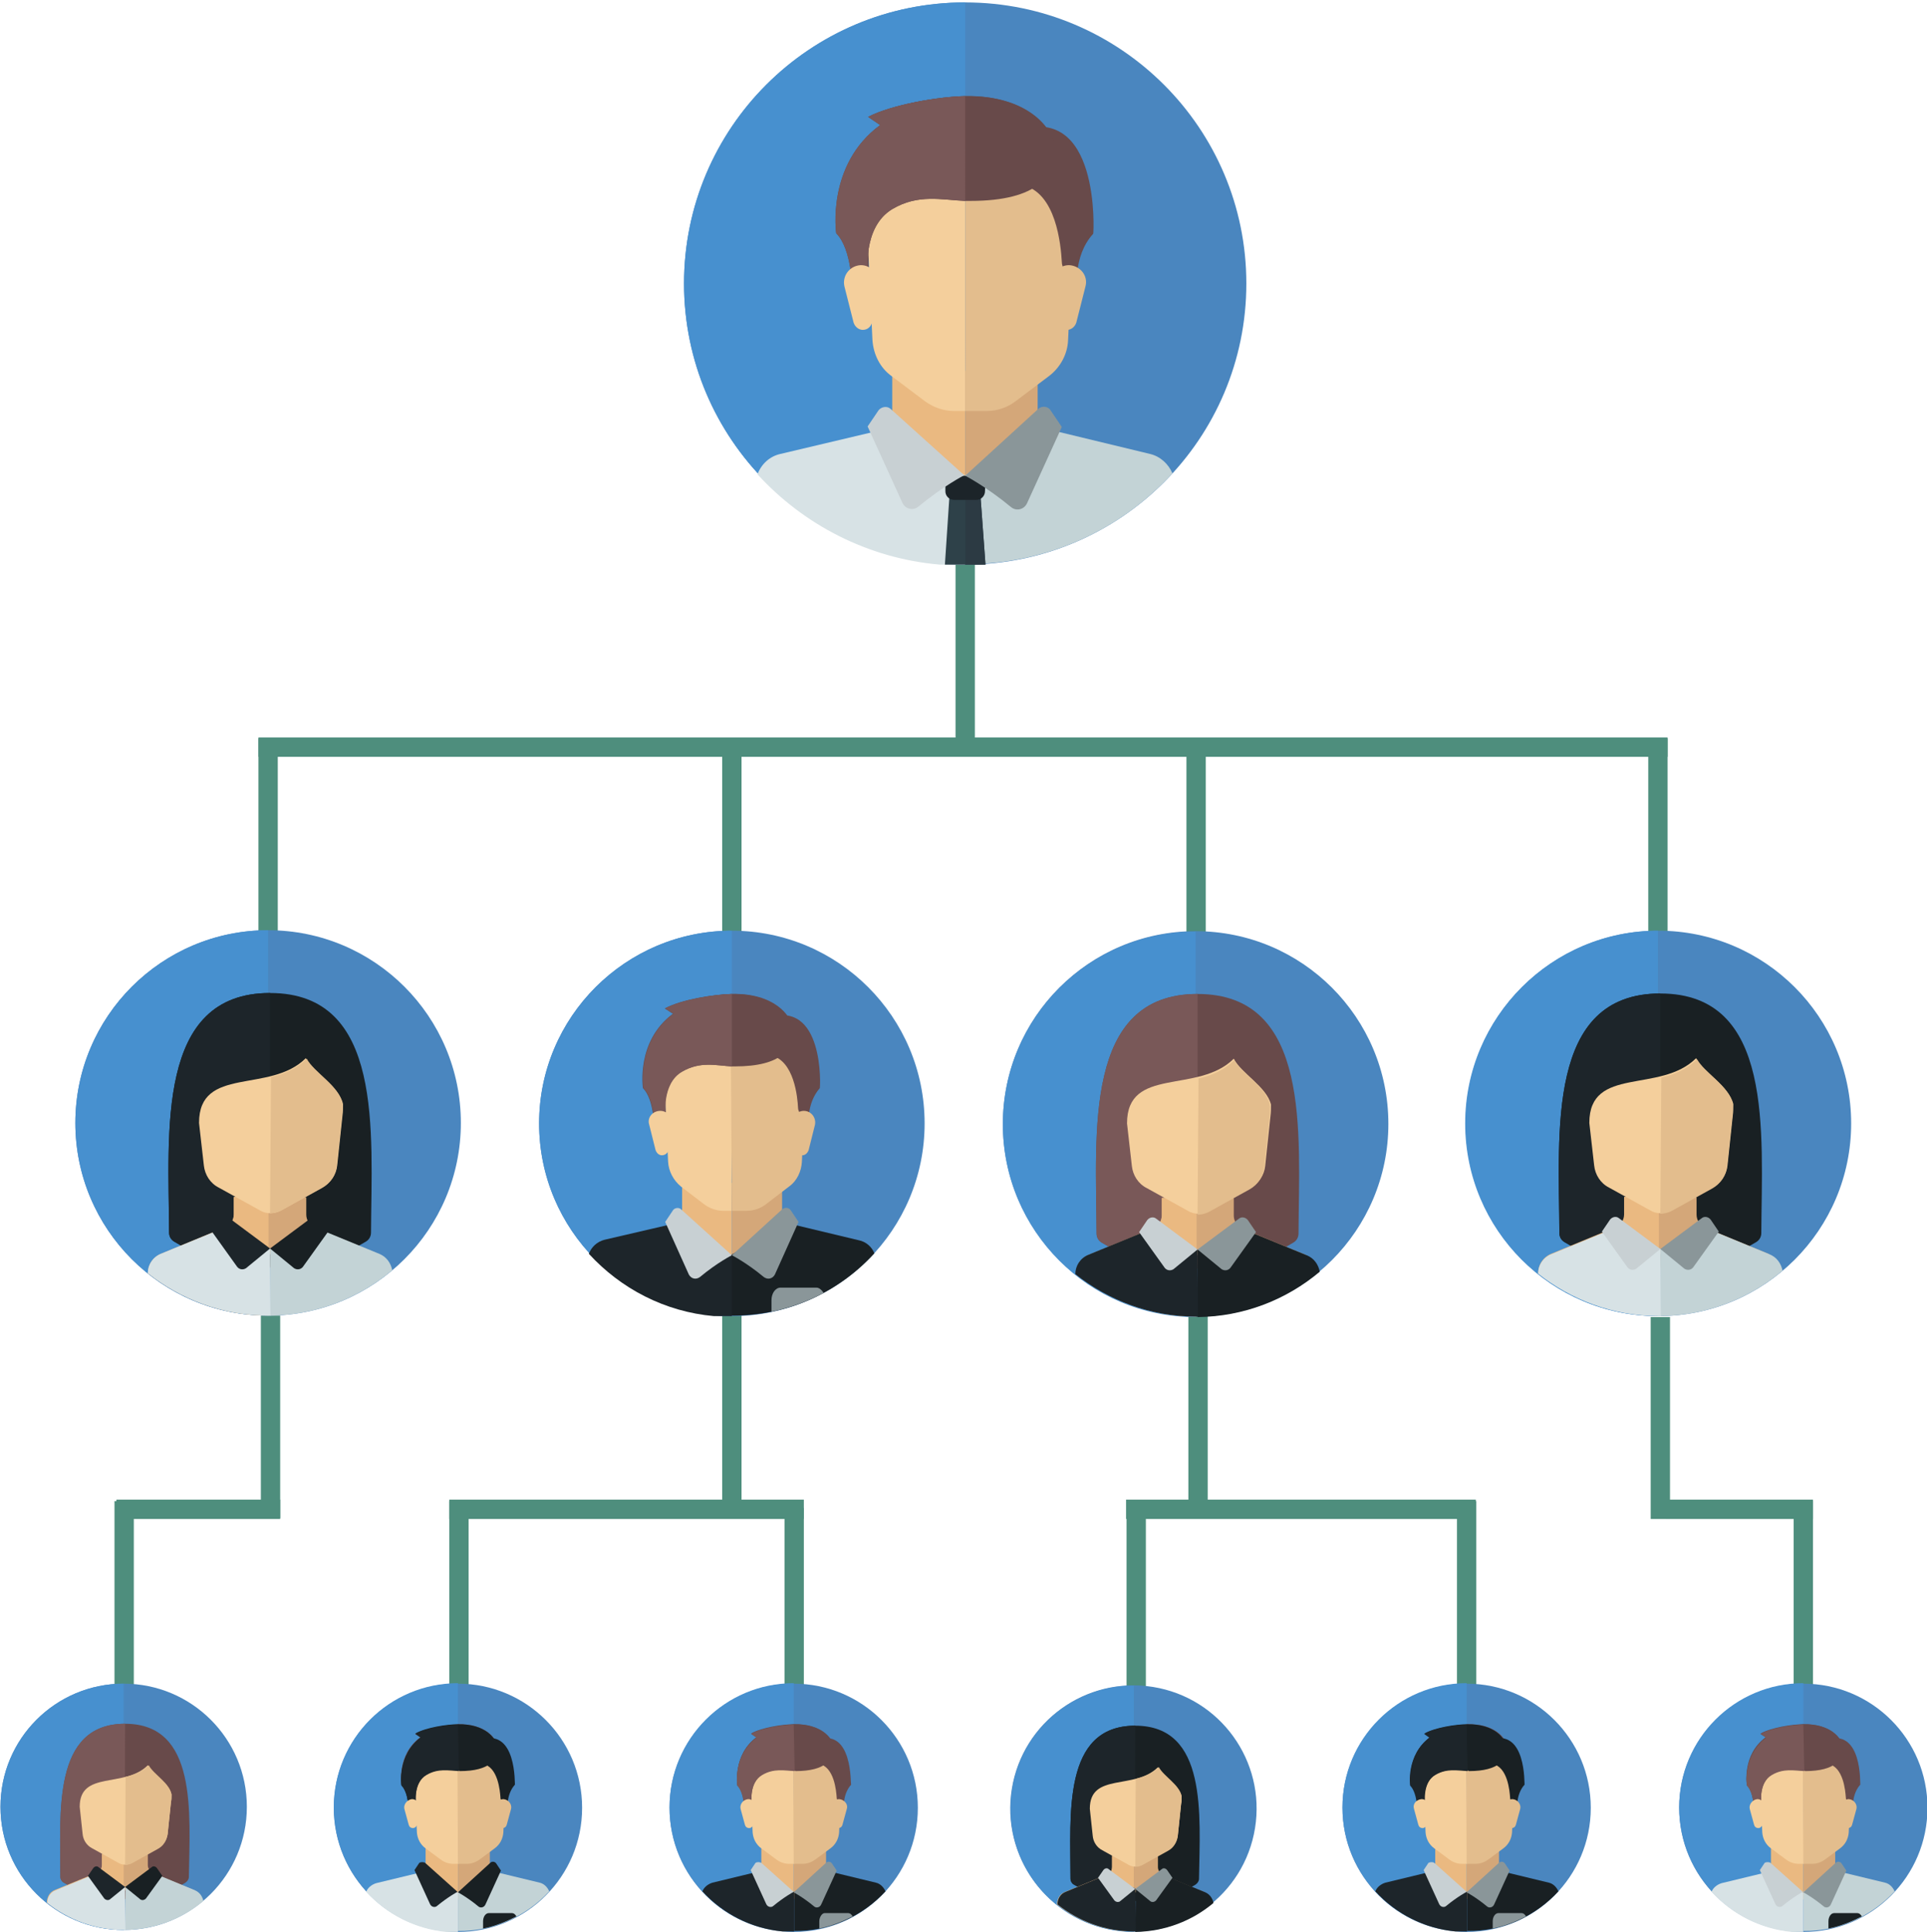 <?xml version="1.0" encoding="utf-8"?>
<!-- Generator: Adobe Illustrator 22.0.1, SVG Export Plug-In . SVG Version: 6.00 Build 0)  -->
<svg version="1.1" id="Слой_1" xmlns="http://www.w3.org/2000/svg" xmlns:xlink="http://www.w3.org/1999/xlink" x="0px" y="0px"
	 viewBox="0 0 398.9 400" style="enable-background:new 0 0 398.9 400;" xml:space="preserve">
<style type="text/css">
	.st0{fill:none;stroke:#4E8E7D;stroke-width:4;stroke-miterlimit:10;}
	.st1{fill:none;stroke:#375462;stroke-miterlimit:10;}
	.st2{fill:#4A86BF;}
	.st3{fill:#4790CF;}
	.st4{fill:#684A4A;}
	.st5{fill:#D4A779;}
	.st6{fill:#EAB981;}
	.st7{fill:#C3D3D6;}
	.st8{fill:#D7E2E5;}
	.st9{fill:#F4CF9C;}
	.st10{fill:#E3BD8D;}
	.st11{fill:#2E4149;}
	.st12{fill:#2C3A43;}
	.st13{fill:#1C2429;}
	.st14{fill:#C8D0D3;}
	.st15{fill:#8A9699;}
	.st16{fill:#795858;}
	.st17{fill:#E1AD7B;}
	.st18{fill:#192023;}
	.st19{fill:#1D252A;}
	.st20{fill:none;}
</style>
<line class="st0" x1="199.8" y1="113.8" x2="199.8" y2="154.7"/>
<line class="st0" x1="247.6" y1="154.3" x2="247.6" y2="195.3"/>
<line class="st0" x1="343.2" y1="152.9" x2="343.2" y2="194.5"/>
<line class="st0" x1="55.5" y1="152.9" x2="55.5" y2="194.5"/>
<line class="st0" x1="151.5" y1="152.9" x2="151.5" y2="194.5"/>
<line class="st1" x1="198.7" y1="67" x2="198.7" y2="78.5"/>
<line class="st0" x1="164.4" y1="312.2" x2="164.4" y2="353.1"/>
<line class="st0" x1="151.5" y1="271.6" x2="151.5" y2="312.5"/>
<line class="st0" x1="95" y1="310.8" x2="95" y2="359.9"/>
<line class="st0" x1="56" y1="272.4" x2="56" y2="314.3"/>
<line class="st0" x1="25.7" y1="310.8" x2="25.7" y2="349"/>
<circle class="st2" cx="199.8" cy="58.7" r="58.2"/>
<path class="st3" d="M199.8,116.9c-32.1,0-58.2-26-58.2-58.2s26-58.2,58.2-58.2"/>
<path class="st4" d="M179.8,24.2l2.5,1.7c-11.1,8.1-9,22.2-9,22.2c3.3,3.3,3.3,11.6,3.3,11.6l3.3-3.3c0,0-1.3-9.5,5-13.2
	c5.8-3.4,10.9-1.7,16-1.7c13.8,0,17.8-5.3,17.1-11.6c-0.4-3.3-5.4-10.2-18.2-10C194.5,20,184.8,21.6,179.8,24.2z"/>
<polyline class="st5" points="199.8,101.8 214.8,88.5 214.8,76.8 199.8,76.8 "/>
<polyline class="st6" points="199.8,76.8 184.7,76.8 184.7,88.5 199.8,101.8 "/>
<path class="st7" d="M242.7,98c-0.8-1.9-2.5-3.5-4.6-4l-20.7-5c-0.4-0.1-0.6-0.2-0.9-0.4l-16.7,9.8v18.4
	C216.8,116.9,232.1,109.6,242.7,98z"/>
<path class="st8" d="M182.2,89.1L161.5,94c-2.2,0.5-3.9,2.1-4.7,4.2c9.5,10.4,22.8,17.4,37.7,18.7h5.3V98.5l-16.1-10.2
	C183.2,88.7,182.7,88.9,182.2,89.1z"/>
<path class="st9" d="M199.8,38.3c-10.5,0-20.7,0-20.7,0l1.5,32.1c0.2,3,1.6,5.8,4,7.5l6.9,5.2c1.8,1.3,3.9,2,6,2h2.3"/>
<path class="st10" d="M199.8,85.1h4.4c2.2,0,4.3-0.7,6-2l6.9-5.2c2.4-1.8,3.9-4.6,4-7.5l1.5-32.1c0,0-11.6,0-22.8,0"/>
<polyline class="st11" points="199.8,101.8 202.9,101.8 204,116.9 195.6,116.9 196.6,101.8 199.8,101.8 "/>
<polyline class="st12" points="199.8,101.8 202.9,101.8 204,116.9 199.8,116.9 "/>
<path class="st13" d="M204,98.5h-8.3v3.2c0,1.1,0.9,1.8,1.8,1.8h4.6c1.1,0,1.8-0.9,1.8-1.8L204,98.5L204,98.5z"/>
<g>
	<path class="st14" d="M184.4,84.7l15.2,13.7c0,0-4.3,2.2-9.5,6.5c-1.1,0.9-2.7,0.5-3.3-0.8l-7.2-15.8l2.3-3.4
		C182.5,84.2,183.7,84,184.4,84.7z"/>
	<path class="st15" d="M199.8,98.5c0,0,4.3,2.2,9.5,6.5c1.1,0.9,2.7,0.5,3.3-0.8l7.2-15.8l-2.3-3.4c-0.5-0.9-1.8-1-2.5-0.4
		L199.8,98.5"/>
</g>
<path class="st4" d="M209.9,27.3l1.6,11c7.2,1.4,8.1,12.6,8.3,15.9c0,0.6,0.2,1.1,0.5,1.7l2.7,4.2c0,0-1-7,3.3-11.7
	C226.4,48.4,227.9,20.5,209.9,27.3z"/>
<path class="st10" d="M224.7,59.3l-1.9,7.5c-0.3,0.9-1.1,1.5-1.9,1.5l0,0c-1.1,0-1.8-0.8-2-1.8l-1-7.7c-0.3-2.1,1.3-3.9,3.4-3.9l0,0
	C223.6,55,225.3,57.1,224.7,59.3z"/>
<path class="st4" d="M199.8,41.6c0.4,0,0.6,0,1,0"/>
<path class="st4" d="M200.7,41.6c0.1,0,0.1,0,0.2,0c14,0,18-5.3,17.3-11.7c-0.4-3.3-5.4-10.2-18.4-10c-5.3,0.1-15.1,1.7-20.1,4.3
	l2.5,1.7c-11.2,8.2-9.1,22.4-9.1,22.4c3.3,3.3,3.3,11.7,3.3,11.7l3.3-3.3c0,0-1.3-9.6,5-13.4c5.4-3.2,10.2-1.9,15.1-1.7"/>
<path class="st16" d="M199.8,19.9c-5.3,0.1-15.1,1.7-20.1,4.3l2.5,1.7c-11.2,8.2-9.1,22.4-9.1,22.4c3.3,3.3,3.3,11.7,3.3,11.7
	l3.3-3.3c0,0-1.3-9.6,5-13.4c5.4-3.2,10.2-1.9,15.1-1.7"/>
<path class="st9" d="M174.8,59.3l1.9,7.5c0.3,0.9,1.1,1.5,1.9,1.5l0,0c1.1,0,1.8-0.8,2-1.8l1-7.7c0.3-2.1-1.3-3.9-3.4-3.9l0,0
	C175.9,55,174.3,57.1,174.8,59.3z"/>
<g>
	<line class="st0" x1="235.2" y1="312.2" x2="235.2" y2="353.1"/>
	<line class="st0" x1="248" y1="271.6" x2="248" y2="312.5"/>
	<line class="st0" x1="303.6" y1="310.8" x2="303.6" y2="359.9"/>
	<line class="st0" x1="343.7" y1="272.7" x2="343.7" y2="314.5"/>
	<line class="st0" x1="373.3" y1="310.8" x2="373.3" y2="349"/>
	<line class="st0" x1="248" y1="310.8" x2="248" y2="310.8"/>
	<line class="st0" x1="375.3" y1="312.5" x2="344.8" y2="312.5"/>
	<line class="st0" x1="305.5" y1="312.5" x2="233.1" y2="312.5"/>
</g>
<g>
	<g>
		<circle class="st2" cx="55.5" cy="232.5" r="39.9"/>
		<path class="st3" d="M55.5,272.4c-22.1,0-39.9-17.9-39.9-39.9s17.9-39.9,39.9-39.9"/>
	</g>
	<path class="st17" d="M70.9,238.6l0.8,3.2c0.1,0.4,0.4,0.6,0.8,0.6l0,0c0.4,0,0.8-0.4,0.8-0.7l0.4-3.2c0.1-0.9-0.5-1.6-1.4-1.6l0,0
		C71.5,236.8,70.8,237.7,70.9,238.6z"/>
	<path class="st18" d="M55.9,205.6c-23.6,0-21,28.7-20.9,49.6c0,0.8,0.4,1.5,1.1,1.9c2.6,1.6,9.8,5.3,19.8,5.3s17.2-3.7,19.8-5.3
		c0.7-0.4,1.1-1.1,1.1-1.9C76.9,234.3,79.5,205.6,55.9,205.6z"/>
	<path class="st19" d="M55.9,205.6c-23.6,0-21,28.7-20.9,49.6c0,0.8,0.4,1.5,1.1,1.9c2.6,1.6,9.8,5.3,19.8,5.3"/>
	<path class="st5" d="M78.5,259.7l-13.3-5.5c-1.1-0.4-1.8-1.6-1.8-2.7v-3.6h-15v3.6c0,1.2-0.7,2.3-1.8,2.7l-13.3,5.5"/>
	<path class="st6" d="M48.4,247.8v3.6c0,1.2-0.7,2.3-1.8,2.7l-13.3,5.5c-1.7,0.7-2.7,2.3-2.7,4c6.8,5.4,15.5,8.8,25,8.8l0,0v-24.7
		L48.4,247.8L48.4,247.8z"/>
	<path class="st7" d="M55.9,272.4c9.6-0.1,18.4-3.6,25.3-9.4c-0.3-1.5-1.2-2.8-2.7-3.4l-12.9-5.3l-9.7,4.2"/>
	<path class="st8" d="M55.9,258.5l-9.7-4.2l-12.9,5.3c-1.7,0.7-2.7,2.3-2.7,4c6.8,5.4,15.5,8.8,25,8.8c0.2,0,0.3,0,0.4,0"/>
	<g>
		<path class="st19" d="M55.9,258.5l-8.6-6.4c-0.5-0.4-1.3-0.3-1.8,0.3l-1.7,2.5l5.3,7.4c0.4,0.5,1.1,0.7,1.8,0.3L55.9,258.5z"/>
		<path class="st18" d="M55.9,258.5l8.6-6.4c0.5-0.4,1.3-0.3,1.8,0.3l1.7,2.5l-5.3,7.4c-0.4,0.5-1.1,0.7-1.8,0.3L55.9,258.5z"/>
	</g>
	<path class="st9" d="M63.3,219.1c-7.4,7.4-22.1,1.5-22.1,13.4l1,8.8c0.2,1.9,1.3,3.7,3.1,4.6l8.5,4.7c1.3,0.8,3,0.8,4.4,0l8.5-4.7
		c1.8-1,2.9-2.7,3.1-4.6l1.1-10.4c0.1-0.7,0.1-1.5,0.1-2.3C70.2,224.8,64.8,222,63.3,219.1z"/>
	<path class="st10" d="M55.9,251.2c0.8,0,1.5-0.2,2.2-0.5l8.5-4.7c1.8-1,2.9-2.7,3.1-4.6l1.1-10.4c0.1-0.7,0.1-1.5,0.1-2.3
		c-0.5-3.8-5.9-6.6-7.4-9.5c-2.1,2.1-4.7,3.2-7.4,3.8"/>
</g>
<g>
	<circle class="st2" cx="151.5" cy="232.6" r="39.9"/>
	<path class="st3" d="M151.5,272.5c-22.1,0-39.9-17.9-39.9-39.9s17.9-39.9,39.9-39.9"/>
	<path class="st4" d="M137.8,208.8l1.7,1.1c-7.6,5.6-6.2,15.2-6.2,15.2c2.3,2.3,2.3,8,2.3,8l2.3-2.3c0,0-0.9-6.6,3.4-9.1
		c4-2.4,7.4-1.1,11-1.1c9.5,0,12.2-3.6,11.7-8c-0.3-2.3-3.7-7-12.5-6.8C147.9,205.9,141.2,207,137.8,208.8z"/>
	<polyline class="st5" points="151.5,262.2 161.9,253 161.9,244.9 151.5,244.9 	"/>
	<polyline class="st6" points="151.5,244.9 141.2,244.9 141.2,253 151.5,262.2 	"/>
	<path class="st18" d="M181,259.5c-0.5-1.3-1.7-2.4-3.2-2.7l-14.2-3.4c-0.2-0.1-0.4-0.2-0.6-0.3l-11.6,6.7l-0.1,12.6
		C163.2,272.5,173.7,267.5,181,259.5z"/>
	<path class="st19" d="M139.3,253.4l-14.2,3.3c-1.5,0.4-2.7,1.5-3.2,2.9c6.6,7.2,15.7,12,25.9,12.9h3.7v-12.6l-11-7
		C140.1,253,139.8,253.3,139.3,253.4z"/>
	<path class="st9" d="M151.5,218.5c-7.2,0-14.2,0-14.2,0l1,22c0.1,2,1.1,3.9,2.7,5.2l4.7,3.6c1.2,0.9,2.6,1.4,4.1,1.4h1.6"/>
	<path class="st10" d="M151.5,250.7h3c1.5,0,3-0.5,4.1-1.4l4.7-3.6c1.7-1.2,2.6-3.2,2.7-5.2l1-22c0,0-8,0-15.7,0"/>
	<g>
		<path class="st14" d="M141,250.4l10.5,9.5c0,0-3,1.5-6.6,4.5c-0.8,0.6-1.8,0.4-2.3-0.5l-4.9-10.9l1.6-2.4
			C139.6,250.1,140.5,249.9,141,250.4z"/>
		<path class="st15" d="M151.5,259.9c0,0,3,1.5,6.6,4.5c0.8,0.6,1.8,0.4,2.3-0.5l4.9-10.9l-1.6-2.4c-0.4-0.6-1.2-0.7-1.8-0.2
			L151.5,259.9"/>
	</g>
	<path class="st4" d="M158.4,210.9l1.1,7.6c4.9,1,5.6,8.7,5.7,10.9c0,0.4,0.2,0.8,0.4,1.1l1.8,2.9c0,0-0.6-4.8,2.3-8.1
		C169.8,225.4,170.8,206.3,158.4,210.9z"/>
	<path class="st10" d="M168.7,232.9l-1.3,5.2c-0.2,0.6-0.7,1.1-1.3,1.1l0,0c-0.7,0-1.3-0.5-1.4-1.2l-0.7-5.3c-0.2-1.4,1-2.7,2.4-2.7
		l0,0C167.9,230,169,231.4,168.7,232.9z"/>
	<path class="st4" d="M151.5,220.7c0.3,0,0.4,0,0.7,0"/>
	<path class="st4" d="M152.1,220.8L152.1,220.8c9.7,0,12.4-3.6,11.9-8.1c-0.3-2.3-3.8-7-12.6-6.9c-3.6,0.1-10.3,1.1-13.8,3l1.7,1.1
		c-7.7,5.7-6.2,15.4-6.2,15.4c2.3,2.3,2.3,8.1,2.3,8.1l2.3-2.3c0,0-0.9-6.7,3.4-9.2c3.8-2.2,7-1.3,10.3-1.1"/>
	<path class="st16" d="M151.5,205.8c-3.6,0.1-10.3,1.1-13.8,3l1.7,1.1c-7.7,5.7-6.2,15.4-6.2,15.4c2.3,2.3,2.3,8.1,2.3,8.1l2.3-2.3
		c0,0-0.9-6.7,3.4-9.2c3.8-2.2,7-1.3,10.3-1.1"/>
	<path class="st9" d="M134.4,232.9l1.3,5.2c0.2,0.6,0.7,1.1,1.3,1.1l0,0c0.7,0,1.3-0.5,1.4-1.2l0.7-5.3c0.2-1.4-1-2.7-2.4-2.7l0,0
		C135.1,230,133.9,231.4,134.4,232.9z"/>
	<path class="st15" d="M159.7,269.2v2.4c3.8-0.8,7.4-2.1,10.8-3.9c-0.4-0.6-0.9-1.1-1.5-1.1h-7.4
		C160.5,266.6,159.7,267.8,159.7,269.2z"/>
</g>
<g>
	<circle class="st2" cx="247.5" cy="232.7" r="39.9"/>
	<path class="st3" d="M247.5,272.7c-22.1,0-39.9-17.9-39.9-39.9c0-22.1,17.9-39.9,39.9-39.9"/>
</g>
<path class="st17" d="M263,238.9l0.8,3.2c0.1,0.4,0.4,0.6,0.8,0.6l0,0c0.4,0,0.8-0.4,0.8-0.7l0.4-3.2c0.1-0.9-0.5-1.6-1.4-1.6l0,0
	C263.4,237,262.7,237.9,263,238.9z"/>
<path class="st4" d="M247.9,205.8c-23.6,0-21,28.7-20.9,49.6c0,0.8,0.4,1.5,1.1,1.9c2.6,1.6,9.8,5.3,19.8,5.3
	c10,0,17.2-3.7,19.8-5.3c0.7-0.4,1.1-1.1,1.1-1.9C268.9,234.6,271.5,205.8,247.9,205.8z"/>
<path class="st16" d="M247.9,205.8c-23.6,0-21,28.7-20.9,49.6c0,0.8,0.4,1.5,1.1,1.9c2.6,1.6,9.8,5.3,19.8,5.3"/>
<path class="st5" d="M270.5,259.9l-13.3-5.5c-1.1-0.4-1.8-1.6-1.8-2.7v-3.6h-14.9v3.6c0,1.2-0.7,2.3-1.8,2.7l-13.3,5.5"/>
<path class="st6" d="M240.5,248v3.6c0,1.2-0.7,2.3-1.8,2.7l-13.3,5.5c-1.7,0.7-2.7,2.3-2.7,4c6.8,5.4,15.5,8.8,25,8.8l0,0v-24.7
	L240.5,248L240.5,248z"/>
<path class="st18" d="M247.9,272.7c9.6-0.1,18.4-3.6,25.3-9.4c-0.3-1.5-1.2-2.8-2.7-3.4l-12.9-5.3l-9.7,4.2"/>
<path class="st19" d="M247.9,258.7l-9.7-4.2l-12.9,5.3c-1.7,0.7-2.7,2.3-2.7,4c6.8,5.4,15.5,8.8,25,8.8c0.2,0,0.3,0,0.4,0"/>
<g>
	<path class="st14" d="M247.9,258.7l-8.6-6.4c-0.5-0.4-1.3-0.3-1.8,0.3l-1.7,2.5l5.3,7.4c0.4,0.5,1.1,0.7,1.8,0.3L247.9,258.7z"/>
	<path class="st15" d="M247.9,258.7l8.6-6.4c0.5-0.4,1.3-0.3,1.8,0.3l1.7,2.5l-5.3,7.4c-0.4,0.5-1.1,0.7-1.8,0.3L247.9,258.7z"/>
</g>
<path class="st9" d="M255.4,219.2c-7.4,7.4-22.1,1.5-22.1,13.4l1,8.8c0.2,1.9,1.3,3.7,3.1,4.6l8.5,4.7c1.3,0.8,3,0.8,4.4,0l8.5-4.7
	c1.8-1,2.9-2.7,3.1-4.6L263,231c0.1-0.7,0.1-1.5,0.1-2.3C262.2,225,256.9,222.2,255.4,219.2z"/>
<path class="st10" d="M247.9,251.5c0.8,0,1.5-0.2,2.2-0.5l8.5-4.7c1.8-1,2.9-2.7,3.1-4.6l1.1-10.4c0.1-0.7,0.1-1.5,0.1-2.3
	c-0.5-3.8-5.9-6.6-7.4-9.5c-2.1,2.1-4.7,3.2-7.4,3.8"/>
<g>
	<g>
		<ellipse class="st2" cx="343.3" cy="232.6" rx="39.9" ry="39.9"/>
		<path class="st3" d="M343.2,272.5c-22.1,0-39.9-17.9-39.9-39.9s17.9-39.9,39.9-39.9"/>
	</g>
	<path class="st17" d="M358.7,238.7l0.8,3.2c0.1,0.4,0.4,0.6,0.8,0.6l0,0c0.4,0,0.8-0.4,0.8-0.7l0.4-3.2c0.1-0.9-0.5-1.6-1.4-1.6
		l0,0C359.2,236.8,358.5,237.7,358.7,238.7z"/>
	<path class="st18" d="M343.7,205.7c-23.6,0-21,28.7-20.9,49.6c0,0.8,0.4,1.5,1.1,1.9c2.6,1.6,9.8,5.3,19.8,5.3s17.2-3.7,19.8-5.3
		c0.7-0.4,1.1-1.1,1.1-1.9C364.7,234.4,367.3,205.7,343.7,205.7z"/>
	<path class="st19" d="M343.7,205.7c-23.6,0-21,28.7-20.9,49.6c0,0.8,0.4,1.5,1.1,1.9c2.6,1.6,9.8,5.3,19.8,5.3"/>
	<path class="st5" d="M366.3,259.7l-13.3-5.5c-1.1-0.4-1.8-1.6-1.8-2.7v-3.6h-14.9v3.6c0,1.2-0.7,2.3-1.8,2.7l-13.3,5.5"/>
	<path class="st6" d="M336.2,247.8v3.6c0,1.2-0.7,2.3-1.8,2.7l-13.3,5.5c-1.7,0.7-2.7,2.3-2.7,4c6.8,5.4,15.5,8.8,25,8.8l0,0v-24.7
		L336.2,247.8L336.2,247.8z"/>
	<path class="st7" d="M343.7,272.5c9.6-0.1,18.4-3.6,25.3-9.4c-0.3-1.5-1.2-2.8-2.7-3.4l-12.9-5.3l-9.7,4.2"/>
	<path class="st8" d="M343.7,258.6l-9.7-4.2l-12.9,5.3c-1.7,0.7-2.7,2.3-2.7,4c6.8,5.4,15.5,8.8,25,8.8c0.2,0,0.3,0,0.4,0"/>
	<g>
		<path class="st14" d="M343.7,258.6l-8.6-6.4c-0.5-0.4-1.3-0.3-1.8,0.3l-1.7,2.5l5.3,7.4c0.4,0.5,1.1,0.7,1.8,0.3L343.7,258.6z"/>
		<path class="st15" d="M343.7,258.6l8.6-6.4c0.5-0.4,1.3-0.3,1.8,0.3l1.7,2.5l-5.3,7.4c-0.4,0.5-1.1,0.7-1.8,0.3L343.7,258.6z"/>
	</g>
	<path class="st9" d="M351.1,219.1c-7.4,7.4-22.1,1.5-22.1,13.4l1,8.8c0.2,1.9,1.3,3.7,3.1,4.6l8.5,4.7c1.3,0.8,3,0.8,4.4,0l8.5-4.7
		c1.8-1,2.9-2.7,3.1-4.6l1.1-10.4c0.1-0.7,0.1-1.5,0.1-2.3C357.9,224.8,352.6,222,351.1,219.1z"/>
	<path class="st10" d="M343.7,251.3c0.8,0,1.5-0.2,2.2-0.5l8.5-4.7c1.8-1,2.9-2.7,3.1-4.6l1.1-10.4c0.1-0.7,0.1-1.5,0.1-2.3
		c-0.5-3.8-5.9-6.6-7.4-9.5c-2.1,2.1-4.7,3.2-7.4,3.8"/>
</g>
<g>
	<circle class="st2" cx="94.8" cy="374.3" r="25.7"/>
	<path class="st3" d="M94.8,399.9c-14.2,0-25.7-11.5-25.7-25.7s11.5-25.7,25.7-25.7"/>
	<path class="st4" d="M85.9,359l1.1,0.7c-4.9,3.6-3.9,9.8-3.9,9.8c1.5,1.5,1.5,5.1,1.5,5.1l1.5-1.5c0,0-0.5-4.2,2.2-5.9
		c2.5-1.5,4.8-0.7,7.1-0.7c6.1,0,7.9-2.3,7.5-5.1c-0.2-1.5-2.4-4.5-8.1-4.4C92.4,357.2,88.1,357.9,85.9,359z"/>
	<polyline class="st5" points="94.8,393.3 101.4,387.4 101.4,382.2 94.8,382.2 	"/>
	<polyline class="st6" points="94.8,382.2 88.1,382.2 88.1,387.4 94.8,393.3 	"/>
	<path class="st7" d="M113.7,391.6c-0.4-0.9-1.1-1.6-2-1.8l-9.1-2.2c-0.2,0-0.3-0.1-0.4-0.2l-7.4,4.3v8.1
		C102.2,399.9,109,396.7,113.7,391.6z"/>
	<path class="st8" d="M87,387.7l-9.1,2.2c-1,0.3-1.8,1-2.1,1.8c4.2,4.6,10.1,7.7,16.6,8.3h2.4v-8.1l-7.1-4.6
		C87.5,387.5,87.2,387.6,87,387.7z"/>
	<path class="st9" d="M94.8,365.2c-4.6,0-9.1,0-9.1,0l0.6,14.2c0.1,1.3,0.7,2.5,1.8,3.3l3.1,2.3c0.8,0.6,1.7,0.9,2.6,0.9h1.1"/>
	<path class="st10" d="M94.8,385.9h1.9c1,0,1.9-0.4,2.6-0.9l3.1-2.3c1.1-0.8,1.7-2,1.8-3.3l0.6-14.2c0,0-5.1,0-10.1,0"/>
	<g>
		<path class="st19" d="M88,385.7l6.7,6c0,0-1.9,1-4.2,2.9c-0.4,0.4-1.2,0.3-1.5-0.4l-3.2-7l1-1.5C87.1,385.5,87.7,385.5,88,385.7z"
			/>
		<path class="st18" d="M94.8,391.8c0,0,1.9,1,4.2,2.9c0.4,0.4,1.2,0.3,1.5-0.4l3.2-7l-1-1.5c-0.3-0.4-0.8-0.4-1.1-0.2L94.8,391.8"
			/>
	</g>
	<path class="st18" d="M99.2,360.3l0.7,4.9c3.2,0.6,3.6,5.6,3.7,7c0,0.3,0.1,0.5,0.3,0.7l1.2,1.8c0,0-0.4-3.1,1.5-5.2
		C106.5,369.7,107.1,357.4,99.2,360.3z"/>
	<path class="st10" d="M105.8,374.5l-0.9,3.3c-0.1,0.4-0.4,0.7-0.9,0.7l0,0c-0.4,0-0.8-0.4-0.9-0.8l-0.4-3.4
		c-0.1-0.9,0.6-1.8,1.5-1.8l0,0C105.3,372.6,106,373.6,105.8,374.5z"/>
	<path class="st4" d="M94.8,366.7c0.2,0,0.3,0,0.4,0"/>
	<path class="st18" d="M95.2,366.7L95.2,366.7c6.2,0,8-2.4,7.7-5.2c-0.2-1.5-2.4-4.6-8.1-4.5c-2.3,0-6.7,0.7-8.8,1.9l1.1,0.8
		c-4.9,3.7-4,9.9-4,9.9c1.5,1.5,1.5,5.2,1.5,5.2l1.5-1.5c0,0-0.6-4.3,2.2-5.9c2.4-1.4,4.5-0.9,6.7-0.8"/>
	<path class="st19" d="M94.8,357.1c-2.3,0-6.7,0.7-8.8,1.9l1.1,0.8c-4.9,3.7-4,9.9-4,9.9c1.5,1.5,1.5,5.2,1.5,5.2l1.5-1.5
		c0,0-0.6-4.3,2.2-5.9c2.4-1.4,4.5-0.9,6.7-0.8"/>
	<path class="st9" d="M83.7,374.5l0.9,3.3c0.1,0.4,0.4,0.7,0.9,0.7l0,0c0.4,0,0.8-0.4,0.9-0.8l0.4-3.4c0.1-0.9-0.6-1.8-1.5-1.8l0,0
		C84.3,372.6,83.5,373.6,83.7,374.5z"/>
	<path class="st18" d="M100,397.8v1.5c2.5-0.5,4.7-1.4,6.9-2.5c-0.2-0.4-0.5-0.7-1-0.7h-4.7C100.5,396.1,100,396.9,100,397.8z"/>
</g>
<g>
	<circle class="st2" cx="164.3" cy="374.3" r="25.7"/>
	<path class="st3" d="M164.3,399.9c-14.2,0-25.7-11.5-25.7-25.7s11.5-25.7,25.7-25.7"/>
	<path class="st4" d="M155.5,359l1.1,0.7c-4.9,3.6-3.9,9.8-3.9,9.8c1.5,1.5,1.5,5.1,1.5,5.1l1.5-1.5c0,0-0.5-4.2,2.2-5.9
		c2.5-1.5,4.8-0.7,7.1-0.7c6.1,0,7.9-2.3,7.5-5.1c-0.2-1.5-2.4-4.5-8.1-4.4C162,357.2,157.7,357.9,155.5,359z"/>
	<polyline class="st5" points="164.3,393.3 171,387.4 171,382.2 164.3,382.2 	"/>
	<polyline class="st6" points="164.3,382.2 157.6,382.2 157.6,387.4 164.3,393.3 	"/>
	<path class="st18" d="M183.3,391.6c-0.4-0.9-1.1-1.6-2-1.8l-9.1-2.2c-0.2,0-0.3-0.1-0.4-0.2l-7.4,4.3v8.1
		C171.8,399.9,178.6,396.7,183.3,391.6z"/>
	<path class="st19" d="M156.6,387.6l-9.1,2.2c-1,0.3-1.8,1-2.1,1.8c4.2,4.6,10.1,7.7,16.6,8.3h2.4v-8.1l-7.1-4.6
		C157.1,387.4,156.9,387.5,156.6,387.6z"/>
	<path class="st9" d="M164.3,365.2c-4.6,0-9.1,0-9.1,0l0.6,14.2c0.1,1.3,0.7,2.5,1.8,3.3l3.1,2.3c0.8,0.6,1.7,0.9,2.6,0.9h1.1"/>
	<path class="st10" d="M164.3,385.9h1.9c1,0,1.9-0.4,2.6-0.9l3.1-2.3c1.1-0.8,1.7-2,1.8-3.3l0.6-14.2c0,0-5.1,0-10.1,0"/>
	<g>
		<path class="st14" d="M157.6,385.7l6.7,6c0,0-1.9,1-4.2,2.9c-0.4,0.4-1.2,0.3-1.5-0.4l-3.2-7l1-1.5
			C156.7,385.5,157.2,385.5,157.6,385.7z"/>
		<path class="st15" d="M164.3,391.8c0,0,1.9,1,4.2,2.9c0.4,0.4,1.2,0.3,1.5-0.4l3.2-7l-1-1.5c-0.3-0.4-0.8-0.4-1.1-0.2L164.3,391.8
			"/>
	</g>
	<path class="st4" d="M168.8,360.3l0.7,4.9c3.2,0.6,3.6,5.6,3.7,7c0,0.3,0.1,0.5,0.3,0.7l1.2,1.8c0,0-0.4-3.1,1.5-5.2
		C176,369.7,176.7,357.4,168.8,360.3z"/>
	<path class="st10" d="M175.3,374.5l-0.9,3.3c-0.1,0.4-0.4,0.7-0.9,0.7l0,0c-0.4,0-0.8-0.4-0.9-0.8l-0.4-3.4
		c-0.1-0.9,0.6-1.8,1.5-1.8l0,0C174.8,372.6,175.6,373.6,175.3,374.5z"/>
	<path class="st4" d="M164.3,366.7c0.2,0,0.3,0,0.4,0"/>
	<path class="st4" d="M164.7,366.7C164.7,366.7,164.8,366.7,164.7,366.7c6.2,0,8-2.4,7.7-5.2c-0.2-1.5-2.4-4.6-8.1-4.5
		c-2.3,0-6.7,0.7-8.8,1.9l1.1,0.8c-4.9,3.7-4,9.9-4,9.9c1.5,1.5,1.5,5.2,1.5,5.2l1.5-1.5c0,0-0.6-4.3,2.2-5.9
		c2.4-1.4,4.5-0.9,6.7-0.8"/>
	<path class="st16" d="M164.3,357.1c-2.3,0-6.7,0.7-8.8,1.9l1.1,0.8c-4.9,3.7-4,9.9-4,9.9c1.5,1.5,1.5,5.2,1.5,5.2l1.5-1.5
		c0,0-0.6-4.3,2.2-5.9c2.4-1.4,4.5-0.9,6.7-0.8"/>
	<path class="st9" d="M153.3,374.5l0.9,3.3c0.1,0.4,0.4,0.7,0.9,0.7l0,0c0.4,0,0.8-0.4,0.9-0.8l0.4-3.4c0.1-0.9-0.6-1.8-1.5-1.8l0,0
		C153.8,372.6,153.1,373.6,153.3,374.5z"/>
	<path class="st15" d="M169.6,397.8v1.5c2.5-0.5,4.7-1.4,6.9-2.5c-0.2-0.4-0.5-0.7-1-0.7h-4.8C170.2,396.1,169.6,396.9,169.6,397.8z
		"/>
</g>
<line class="st20" x1="199.6" y1="373.2" x2="177.6" y2="373.2"/>
<line class="st20" x1="51.4" y1="374.3" x2="68.9" y2="374.3"/>
<g>
	<circle class="st2" cx="303.6" cy="374.3" r="25.7"/>
	<path class="st3" d="M303.6,399.9c-14.2,0-25.7-11.5-25.7-25.7s11.5-25.7,25.7-25.7"/>
	<path class="st4" d="M294.9,359l1.1,0.7c-4.9,3.6-3.9,9.8-3.9,9.8c1.5,1.5,1.5,5.1,1.5,5.1l1.5-1.5c0,0-0.5-4.2,2.2-5.9
		c2.5-1.5,4.8-0.7,7.1-0.7c6.1,0,7.9-2.3,7.5-5.1c-0.2-1.5-2.4-4.5-8.1-4.4C301.4,357.2,297.1,357.9,294.9,359z"/>
	<polyline class="st5" points="303.6,393.3 310.3,387.4 310.3,382.2 303.6,382.2 	"/>
	<polyline class="st6" points="303.6,382.2 297.1,382.2 297.1,387.4 303.6,393.3 	"/>
	<path class="st18" d="M322.6,391.6c-0.4-0.9-1.1-1.6-2-1.8l-9.1-2.2c-0.2,0-0.3-0.1-0.4-0.2l-7.4,4.3v8.1
		C311.2,399.9,317.9,396.7,322.6,391.6z"/>
	<path class="st19" d="M295.9,387.6l-9.1,2.2c-1,0.3-1.8,1-2.1,1.8c4.2,4.6,10.1,7.7,16.6,8.3h2.4v-8.1l-7.1-4.6
		C296.4,387.4,296.2,387.5,295.9,387.6z"/>
	<path class="st9" d="M303.6,365.2c-4.6,0-9.1,0-9.1,0l0.6,14.2c0.1,1.3,0.7,2.5,1.8,3.3l3.1,2.3c0.8,0.6,1.7,0.9,2.6,0.9h1.1"/>
	<path class="st10" d="M303.6,385.9h1.9c1,0,1.9-0.4,2.6-0.9l3.1-2.3c1.1-0.8,1.7-2,1.8-3.3l0.6-14.2c0,0-5.1,0-10.1,0"/>
	<g>
		<path class="st14" d="M296.9,385.7l6.7,6c0,0-1.9,1-4.2,2.9c-0.4,0.4-1.2,0.3-1.5-0.4l-3.2-7l1-1.5
			C296.1,385.5,296.6,385.5,296.9,385.7z"/>
		<path class="st15" d="M303.6,391.8c0,0,1.9,1,4.2,2.9c0.4,0.4,1.2,0.3,1.5-0.4l3.2-7l-1-1.5c-0.3-0.4-0.8-0.4-1.1-0.2L303.6,391.8
			"/>
	</g>
	<path class="st18" d="M308.2,360.3l0.7,4.9c3.2,0.6,3.6,5.6,3.7,7c0,0.3,0.1,0.5,0.3,0.7l1.2,1.8c0,0-0.4-3.1,1.5-5.2
		C315.5,369.7,316.1,357.4,308.2,360.3z"/>
	<path class="st10" d="M314.7,374.5l-0.9,3.3c-0.1,0.4-0.4,0.7-0.9,0.7l0,0c-0.4,0-0.8-0.4-0.9-0.8l-0.4-3.4
		c-0.1-0.9,0.6-1.8,1.5-1.8l0,0C314.2,372.6,314.9,373.6,314.7,374.5z"/>
	<path class="st4" d="M303.6,366.7c0.2,0,0.3,0,0.4,0"/>
	<path class="st18" d="M304.1,366.7C304.2,366.7,304.2,366.7,304.1,366.7c6.2,0,8-2.4,7.7-5.2c-0.2-1.5-2.4-4.6-8.1-4.5
		c-2.3,0-6.7,0.7-8.8,1.9l1.1,0.8c-4.9,3.7-4,9.9-4,9.9c1.5,1.5,1.5,5.2,1.5,5.2l1.5-1.5c0,0-0.6-4.3,2.2-5.9
		c2.4-1.4,4.5-0.9,6.7-0.8"/>
	<path class="st19" d="M303.6,357.1c-2.3,0-6.7,0.7-8.8,1.9l1.1,0.8c-4.9,3.7-4,9.9-4,9.9c1.5,1.5,1.5,5.2,1.5,5.2l1.5-1.5
		c0,0-0.6-4.3,2.2-5.9c2.4-1.4,4.5-0.9,6.7-0.8"/>
	<path class="st9" d="M292.7,374.5l0.9,3.3c0.1,0.4,0.4,0.7,0.9,0.7l0,0c0.4,0,0.8-0.4,0.9-0.8l0.4-3.4c0.1-0.9-0.6-1.8-1.5-1.8l0,0
		C293.1,372.6,292.4,373.6,292.7,374.5z"/>
	<path class="st15" d="M309,397.8v1.5c2.5-0.5,4.7-1.4,6.9-2.5c-0.2-0.4-0.5-0.7-1-0.7h-4.7C309.5,396.1,309,396.9,309,397.8z"/>
</g>
<g>
	<circle class="st2" cx="373.3" cy="374.3" r="25.7"/>
	<path class="st3" d="M373.3,399.9c-14.2,0-25.7-11.5-25.7-25.7s11.5-25.7,25.7-25.7"/>
	<path class="st4" d="M364.4,359l1.1,0.7c-4.9,3.6-3.9,9.8-3.9,9.8c1.5,1.5,1.5,5.1,1.5,5.1l1.5-1.5c0,0-0.5-4.2,2.2-5.9
		c2.5-1.5,4.8-0.7,7.1-0.7c6.1,0,7.9-2.3,7.5-5.1c-0.2-1.5-2.4-4.5-8.1-4.4C371,357.2,366.7,357.9,364.4,359z"/>
	<polyline class="st5" points="373.3,393.3 379.9,387.4 379.9,382.2 373.3,382.2 	"/>
	<polyline class="st6" points="373.3,382.2 366.6,382.2 366.6,387.4 373.3,393.3 	"/>
	<path class="st7" d="M392.2,391.6c-0.4-0.9-1.1-1.6-2-1.8l-9.1-2.2c-0.2,0-0.3-0.1-0.4-0.2l-7.4,4.3v8.1
		C380.7,399.9,387.5,396.7,392.2,391.6z"/>
	<path class="st8" d="M365.5,387.7l-9.1,2.2c-1,0.3-1.8,1-2.1,1.8c4.2,4.6,10.1,7.7,16.6,8.3h2.4v-8.1l-7.1-4.6
		C366,387.5,365.7,387.6,365.5,387.7z"/>
	<path class="st9" d="M373.3,365.2c-4.6,0-9.1,0-9.1,0l0.6,14.2c0.1,1.3,0.7,2.5,1.8,3.3l3.1,2.3c0.8,0.6,1.7,0.9,2.6,0.9h1.1"/>
	<path class="st10" d="M373.3,385.9h1.9c1,0,1.9-0.4,2.6-0.9l3.1-2.3c1.1-0.8,1.7-2,1.8-3.3l0.6-14.2c0,0-5.1,0-10.1,0"/>
	<g>
		<path class="st14" d="M366.5,385.7l6.7,6c0,0-1.9,1-4.2,2.9c-0.4,0.4-1.2,0.3-1.5-0.4l-3.2-7l1-1.5
			C365.6,385.5,366.2,385.5,366.5,385.7z"/>
		<path class="st15" d="M373.3,391.8c0,0,1.9,1,4.2,2.9c0.4,0.4,1.2,0.3,1.5-0.4l3.2-7l-1-1.5c-0.3-0.4-0.8-0.4-1.1-0.2L373.3,391.8
			"/>
	</g>
	<path class="st4" d="M377.7,360.3l0.7,4.9c3.2,0.6,3.6,5.6,3.7,7c0,0.3,0.1,0.5,0.3,0.7l1.2,1.8c0,0-0.4-3.1,1.5-5.2
		C385,369.7,385.7,357.4,377.7,360.3z"/>
	<path class="st10" d="M384.3,374.5l-0.9,3.3c-0.1,0.4-0.4,0.7-0.9,0.7l0,0c-0.4,0-0.8-0.4-0.9-0.8l-0.4-3.4
		c-0.1-0.9,0.6-1.8,1.5-1.8l0,0C383.8,372.6,384.5,373.6,384.3,374.5z"/>
	<path class="st4" d="M373.3,366.7c0.2,0,0.3,0,0.4,0"/>
	<path class="st4" d="M373.7,366.7L373.7,366.7c6.2,0,8-2.4,7.7-5.2c-0.2-1.5-2.4-4.6-8.1-4.5c-2.3,0-6.7,0.7-8.8,1.9l1.1,0.8
		c-4.9,3.7-4,9.9-4,9.9c1.5,1.5,1.5,5.2,1.5,5.2l1.5-1.5c0,0-0.6-4.3,2.2-5.9c2.4-1.4,4.5-0.9,6.7-0.8"/>
	<path class="st16" d="M373.3,357.1c-2.3,0-6.7,0.7-8.8,1.9l1.1,0.8c-4.9,3.7-4,9.9-4,9.9c1.5,1.5,1.5,5.2,1.5,5.2l1.5-1.5
		c0,0-0.6-4.3,2.2-5.9c2.4-1.4,4.5-0.9,6.7-0.8"/>
	<path class="st9" d="M362.2,374.5l0.9,3.3c0.1,0.4,0.4,0.7,0.9,0.7l0,0c0.4,0,0.8-0.4,0.9-0.8l0.4-3.4c0.1-0.9-0.6-1.8-1.5-1.8l0,0
		C362.8,372.6,362,373.6,362.2,374.5z"/>
	<path class="st18" d="M378.5,397.8v1.5c2.5-0.5,4.7-1.4,6.9-2.5c-0.2-0.4-0.5-0.7-1-0.7h-4.7C379,396.1,378.5,396.9,378.5,397.8z"
		/>
</g>
<line class="st20" x1="260.4" y1="374.3" x2="277.8" y2="374.3"/>
<line class="st20" x1="190" y1="374.3" x2="208.2" y2="374.3"/>
<line class="st20" x1="111.5" y1="232.6" x2="137.9" y2="232.6"/>
<line class="st20" x1="287.4" y1="232.6" x2="269.9" y2="232.6"/>
<line class="st20" x1="256.7" y1="232.7" x2="239.2" y2="232.7"/>
<g>
	
		<ellipse transform="matrix(0.16 -0.987 0.987 0.16 -172.559 546.181)" class="st2" cx="234.7" cy="374.5" rx="25.5" ry="25.5"/>
	<path class="st3" d="M234.7,400c-14.1,0-25.5-11.4-25.5-25.5s11.4-25.5,25.5-25.5"/>
</g>
<path class="st17" d="M244.6,378.4l0.5,2c0.1,0.2,0.3,0.4,0.5,0.4l0,0c0.3,0,0.5-0.2,0.5-0.4l0.3-2c0.1-0.6-0.3-1-0.9-1l0,0
	C244.9,377.2,244.4,377.8,244.6,378.4z"/>
<path class="st18" d="M235,357.3c-15.1,0-13.4,18.4-13.4,31.7c0,0.5,0.3,1,0.7,1.2c1.7,1,6.3,3.4,12.6,3.4s11-2.4,12.6-3.4
	c0.4-0.3,0.7-0.7,0.7-1.2C248.4,375.7,250,357.3,235,357.3z"/>
<path class="st19" d="M235,357.3c-15.1,0-13.4,18.4-13.4,31.7c0,0.5,0.3,1,0.7,1.2c1.7,1,6.3,3.4,12.6,3.4"/>
<path class="st5" d="M249.4,391.8l-8.5-3.5c-0.7-0.3-1.2-1-1.2-1.7v-2.3h-9.5v2.3c0,0.8-0.4,1.5-1.2,1.7l-8.5,3.5"/>
<path class="st6" d="M230.2,384.2v2.3c0,0.8-0.4,1.5-1.2,1.7l-8.5,3.5c-1.1,0.4-1.7,1.5-1.7,2.6c4.4,3.5,9.9,5.6,15.9,5.6l0,0v-15.8
	L230.2,384.2L230.2,384.2z"/>
<path class="st18" d="M235,400c6.2-0.1,11.8-2.3,16.2-6c-0.2-1-0.8-1.8-1.7-2.2l-8.2-3.4l-6.2,2.7"/>
<path class="st19" d="M235,391l-6.2-2.7l-8.2,3.4c-1.1,0.4-1.7,1.5-1.7,2.6c4.4,3.5,9.9,5.6,15.9,5.6c0.1,0,0.2,0,0.3,0"/>
<g>
	<path class="st14" d="M235,391.1l-5.5-4.1c-0.3-0.3-0.8-0.2-1.1,0.2l-1.1,1.6l3.4,4.7c0.3,0.3,0.7,0.4,1.1,0.2L235,391.1z"/>
	<path class="st15" d="M235,391.1l5.5-4.1c0.3-0.3,0.8-0.2,1.1,0.2l1.1,1.6l-3.4,4.7c-0.3,0.3-0.7,0.4-1.1,0.2L235,391.1z"/>
</g>
<path class="st9" d="M239.7,365.9c-4.8,4.8-14.1,1-14.1,8.6l0.6,5.6c0.1,1.2,0.8,2.4,2,3l5.4,3c0.8,0.5,1.9,0.5,2.8,0l5.4-3
	c1.1-0.6,1.8-1.7,2-3l0.7-6.7c0.1-0.4,0.1-1,0.1-1.5C244.1,369.6,240.7,367.8,239.7,365.9z"/>
<path class="st10" d="M235,386.5c0.5,0,1-0.1,1.4-0.3l5.4-3c1.1-0.6,1.8-1.7,2-3l0.7-6.7c0.1-0.4,0.1-1,0.1-1.5
	c-0.3-2.4-3.7-4.2-4.7-6.1c-1.3,1.3-3,2-4.8,2.4"/>
<line class="st20" x1="260.2" y1="374.4" x2="249" y2="374.4"/>
<line class="st20" x1="240.6" y1="374.5" x2="229.4" y2="374.5"/>
<line class="st20" x1="95.5" y1="232.6" x2="78" y2="232.6"/>
<line class="st20" x1="303.3" y1="232.6" x2="287.5" y2="232.6"/>
<line class="st20" x1="207.6" y1="232.7" x2="191.7" y2="232.7"/>
<line class="st20" x1="111.5" y1="232.6" x2="95.6" y2="232.6"/>
<line class="st20" x1="96.3" y1="241.5" x2="96.3" y2="241.5"/>
<g>
	<circle class="st2" cx="25.6" cy="374.1" r="25.5"/>
	<path class="st3" d="M25.6,399.6c-14.1,0-25.5-11.4-25.5-25.5s11.4-25.5,25.5-25.5"/>
</g>
<path class="st4" d="M25.9,356.9c-15.1,0-13.4,18.4-13.4,31.7c0,0.5,0.3,1,0.7,1.2c1.7,1,6.3,3.4,12.6,3.4s11-2.4,12.6-3.4
	c0.4-0.3,0.7-0.7,0.7-1.2C39.3,375.3,40.9,356.9,25.9,356.9z"/>
<path class="st16" d="M25.9,356.9c-15.1,0-13.4,18.4-13.4,31.7c0,0.5,0.3,1,0.7,1.2c1.7,1,6.3,3.4,12.6,3.4"/>
<path class="st5" d="M40.3,391.4l-8.5-3.5c-0.7-0.3-1.2-1-1.2-1.7v-2.3h-9.5v2.3c0,0.8-0.4,1.5-1.2,1.7l-8.5,3.5"/>
<path class="st6" d="M21.1,383.8v2.3c0,0.8-0.4,1.5-1.2,1.7l-8.5,3.5c-1.1,0.4-1.7,1.5-1.7,2.6c4.4,3.5,9.9,5.6,15.9,5.6l0,0v-15.8
	L21.1,383.8L21.1,383.8z"/>
<path class="st7" d="M25.9,399.6c6.2-0.1,11.8-2.3,16.2-6c-0.2-1-0.8-1.8-1.7-2.2l-8.2-3.4l-6.2,2.7"/>
<path class="st8" d="M25.9,390.7l-6.2-2.7l-8.2,3.4c-1.1,0.4-1.7,1.5-1.7,2.6c4.4,3.5,9.9,5.6,15.9,5.6c0.1,0,0.2,0,0.3,0"/>
<g>
	<path class="st19" d="M25.9,390.7l-5.5-4.1c-0.3-0.3-0.8-0.2-1.1,0.2l-1.1,1.6l3.4,4.7c0.3,0.3,0.7,0.4,1.1,0.2L25.9,390.7z"/>
	<path class="st18" d="M25.9,390.7l5.5-4.1c0.3-0.3,0.8-0.2,1.1,0.2l1.1,1.6l-3.4,4.7c-0.3,0.3-0.7,0.4-1.1,0.2L25.9,390.7z"/>
</g>
<path class="st9" d="M30.6,365.5c-4.8,4.8-14.1,1-14.1,8.6l0.6,5.6c0.1,1.2,0.8,2.4,2,3l5.4,3c0.8,0.5,1.9,0.5,2.8,0l5.4-3
	c1.1-0.6,1.8-1.7,2-3l0.7-6.7c0.1-0.4,0.1-1,0.1-1.5C35,369.2,31.6,367.4,30.6,365.5z"/>
<path class="st10" d="M25.9,386.1c0.5,0,1-0.1,1.4-0.3l5.4-3c1.1-0.6,1.8-1.7,2-3l0.7-6.7c0.1-0.4,0.1-1,0.1-1.5
	c-0.3-2.4-3.7-4.2-4.7-6.1c-1.3,1.3-3,2-4.8,2.4"/>
<line class="st20" x1="31.5" y1="374.1" x2="20.3" y2="374.1"/>
<line class="st0" x1="53.5" y1="154.7" x2="345.2" y2="154.7"/>
<line class="st0" x1="151.5" y1="310.8" x2="151.5" y2="310.8"/>
<line class="st0" x1="24.1" y1="312.5" x2="58" y2="312.5"/>
<line class="st0" x1="93" y1="312.5" x2="166.4" y2="312.5"/>
</svg>
